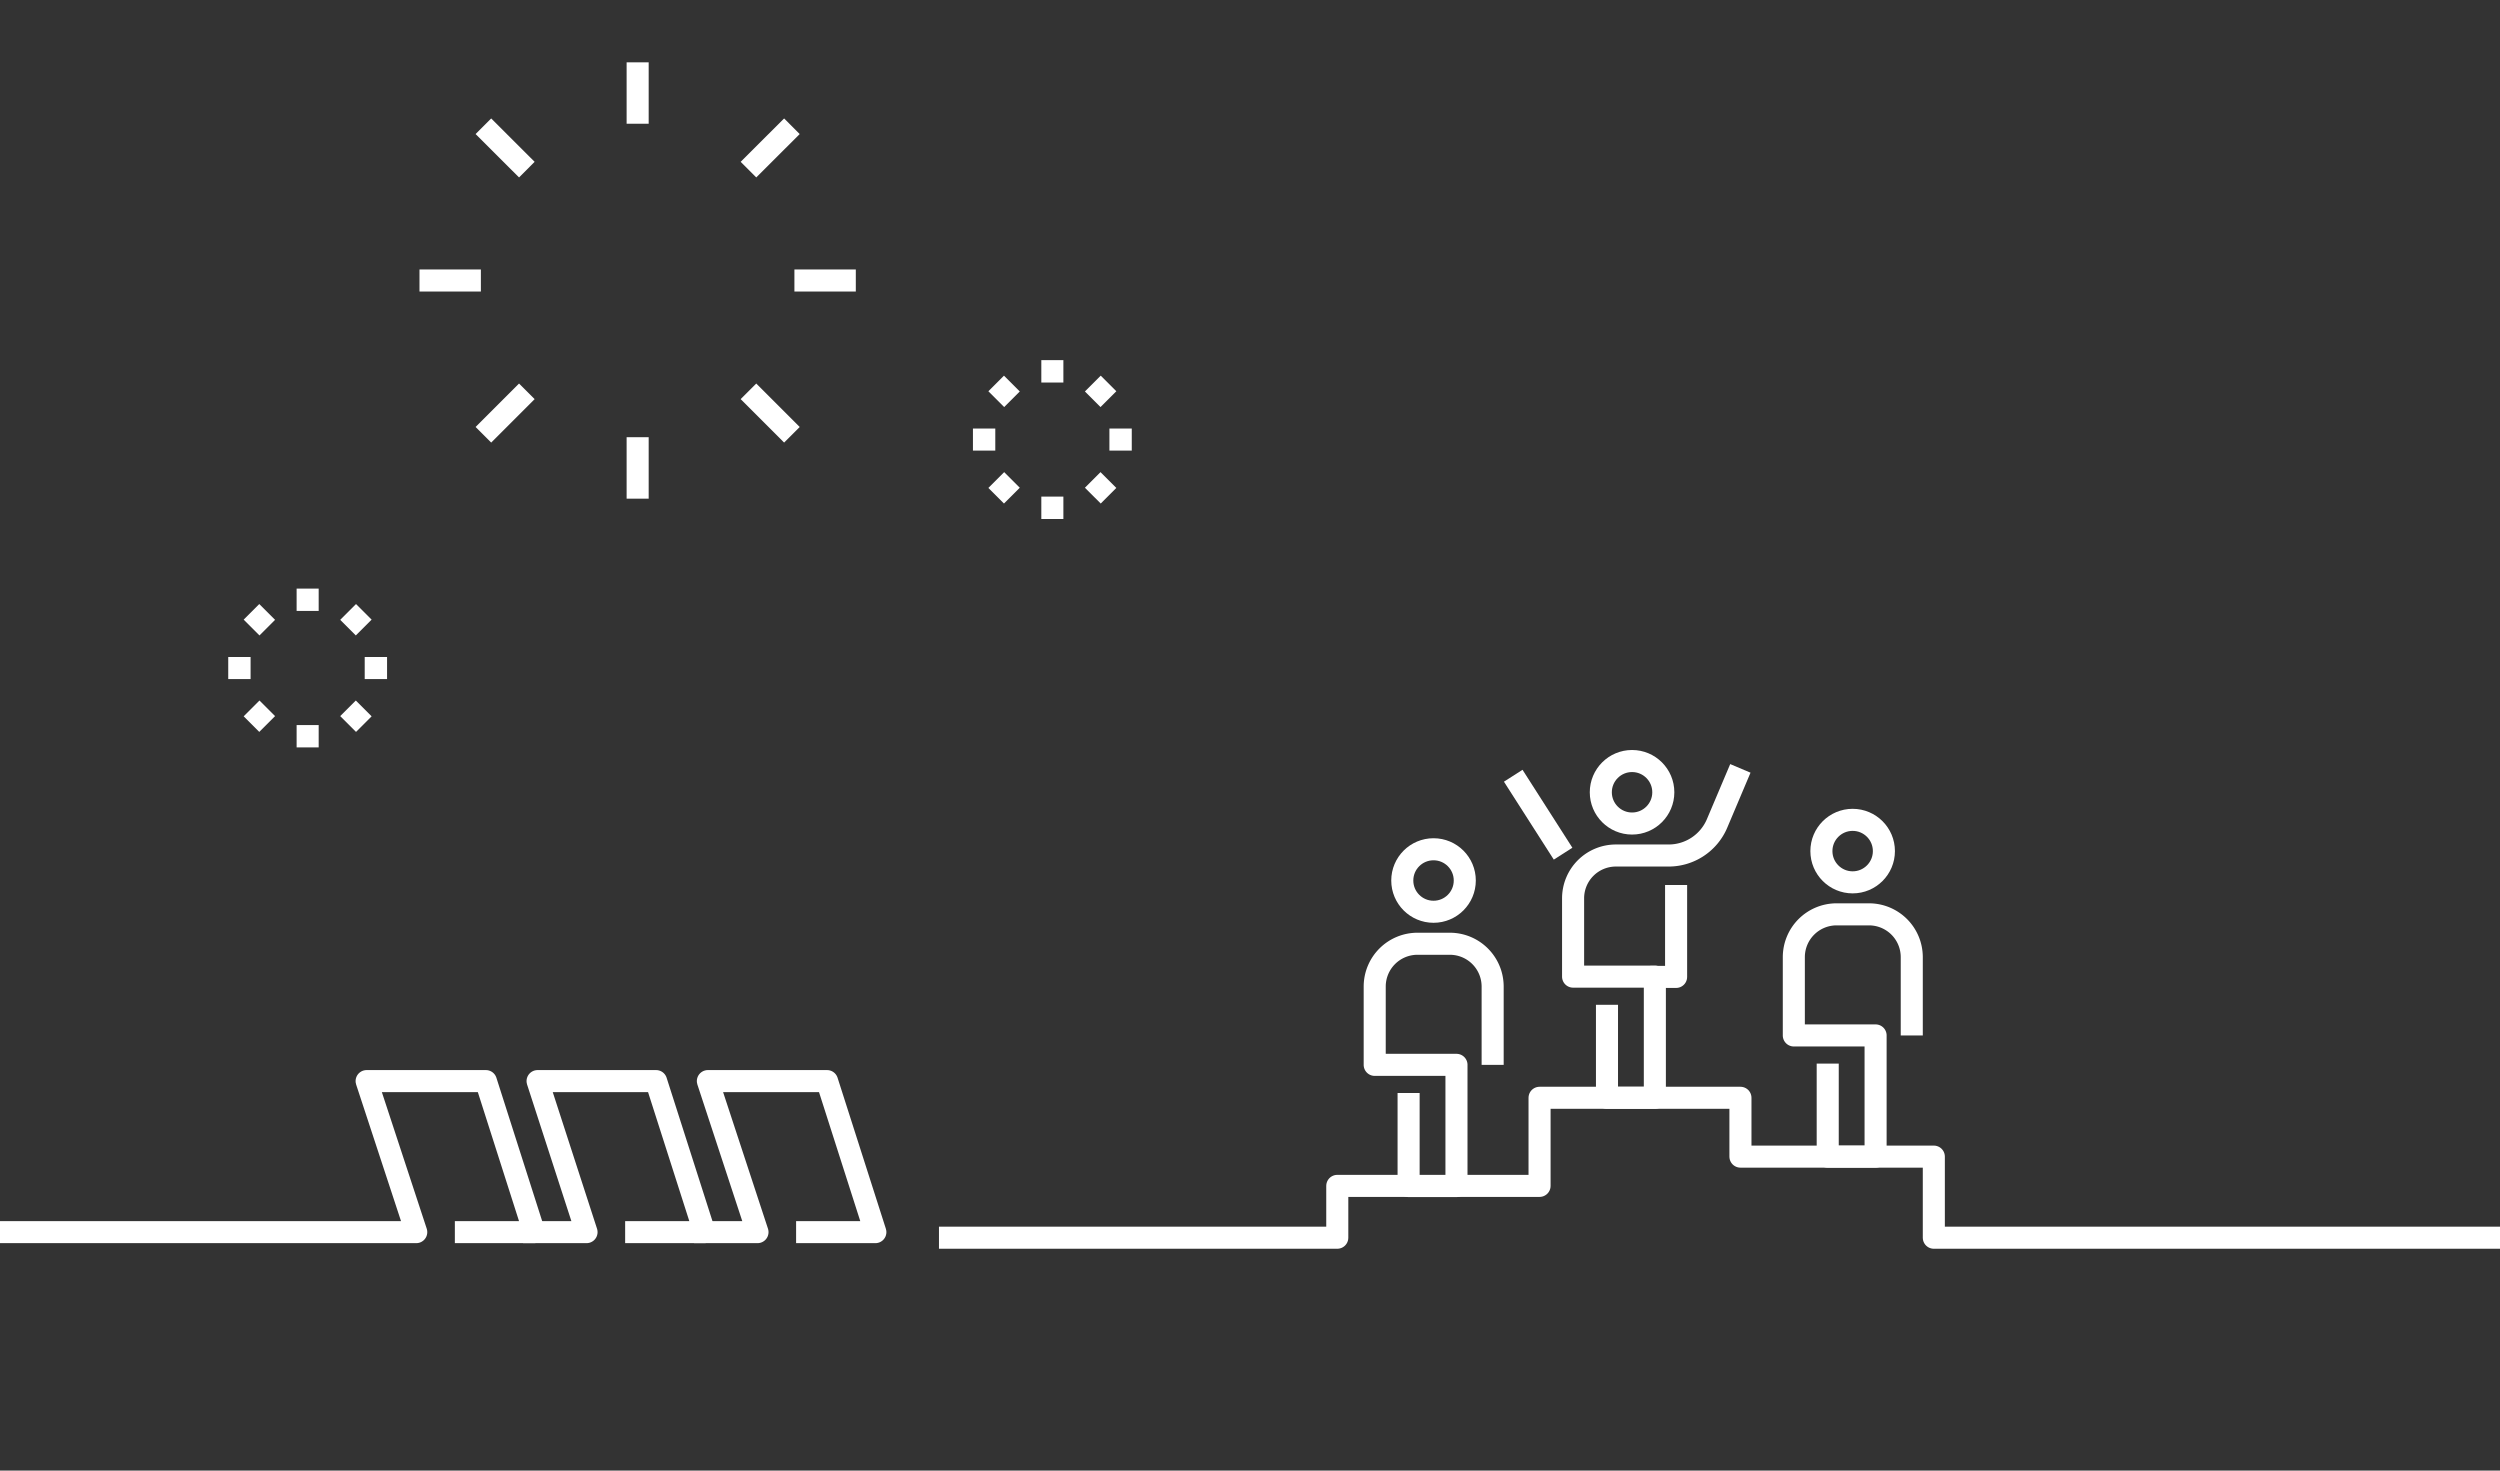 <svg id="bg" xmlns="http://www.w3.org/2000/svg" viewBox="0 0 340 200">
  <rect x="0" y="0" width="340" height="200" fill="#333333" stroke="none"/>
  <title>3-formulaE</title>
  <g>
    <g>
      <g>
        <circle cx="221.96" cy="107.75" r="4.25" style="fill: none;stroke: #fff;stroke-linejoin: round;stroke-width: 3px"/>
        <path d="M218.55,136.65V149.3h6.51V132.82H213.94V122.17a5.82,5.82,0,0,1,5.82-5.82h7.18a7.15,7.15,0,0,0,6.58-4.36l3.17-7.49" style="fill: none;stroke: #fff;stroke-linejoin: round;stroke-width: 3px"/>
      </g>
      <g>
        <circle cx="251.96" cy="115.75" r="4.25" style="fill: none;stroke: #fff;stroke-linejoin: round;stroke-width: 3px"/>
        <path d="M260,140.82V130.17a5.82,5.82,0,0,0-5.82-5.82h-4.4a5.82,5.82,0,0,0-5.82,5.82v10.65h11.12V157.3h-6.51V144.65" style="fill: none;stroke: #fff;stroke-linejoin: round;stroke-width: 3px"/>
      </g>
      <g>
        <circle cx="194.96" cy="119.75" r="4.25" style="fill: none;stroke: #fff;stroke-linejoin: round;stroke-width: 3px"/>
        <path d="M203,144.82V134.17a5.82,5.82,0,0,0-5.82-5.82h-4.4a5.82,5.82,0,0,0-5.82,5.82v10.65h11.12V161.3h-6.51V148.65" style="fill: none;stroke: #fff;stroke-linejoin: round;stroke-width: 3px"/>
      </g>
      <line x1="212.58" y1="116.1" x2="205.8" y2="105.5" style="fill: none;stroke: #fff;stroke-linejoin: round;stroke-width: 3px"/>
      <polyline points="224.45 132.86 227.95 132.86 227.95 120.36" style="fill: none;stroke: #fff;stroke-linejoin: round;stroke-width: 3px"/>
    </g>
    <polyline points="374.55 168.33 263 168.33 263 157.3 236.7 157.3 236.7 149.3 209.38 149.3 209.38 161.28 181.87 161.28 181.87 168.33 127.7 168.33" style="fill: none;stroke: #fff;stroke-linejoin: round;stroke-width: 3px"/>
    <g>
      <polyline points="-31 167.57 56.61 167.57 49.86 147.03 66.08 147.03 72.64 167.57 61.86 167.57" style="fill: none;stroke: #fff;stroke-linejoin: round;stroke-width: 3px"/>
      <polyline points="71.14 167.57 79.77 167.57 73.11 147.03 89.23 147.03 95.8 167.57 85.02 167.57" style="fill: none;stroke: #fff;stroke-linejoin: round;stroke-width: 3px"/>
      <polyline points="94.39 167.57 103.02 167.57 96.27 147.03 112.48 147.03 119.05 167.57 108.27 167.57" style="fill: none;stroke: #fff;stroke-linejoin: round;stroke-width: 3px"/>
    </g>
    <g>
      <line x1="86.72" y1="67.82" x2="86.72" y2="59.46" style="fill: none;stroke: #fff;stroke-linejoin: round;stroke-width: 3px"/>
      <line x1="86.72" y1="16.83" x2="86.72" y2="8.48" style="fill: none;stroke: #fff;stroke-linejoin: round;stroke-width: 3px"/>
      <line x1="57.05" y1="38.15" x2="65.4" y2="38.15" style="fill: none;stroke: #fff;stroke-linejoin: round;stroke-width: 3px"/>
      <line x1="108.04" y1="38.15" x2="116.39" y2="38.15" style="fill: none;stroke: #fff;stroke-linejoin: round;stroke-width: 3px"/>
      <line x1="65.74" y1="59.13" x2="71.65" y2="53.22" style="fill: none;stroke: #fff;stroke-linejoin: round;stroke-width: 3px"/>
      <line x1="101.79" y1="23.07" x2="107.7" y2="17.17" style="fill: none;stroke: #fff;stroke-linejoin: round;stroke-width: 3px"/>
      <line x1="65.74" y1="17.17" x2="71.65" y2="23.07" style="fill: none;stroke: #fff;stroke-linejoin: round;stroke-width: 3px"/>
      <line x1="101.79" y1="53.22" x2="107.7" y2="59.13" style="fill: none;stroke: #fff;stroke-linejoin: round;stroke-width: 3px"/>
    </g>
    <g>
      <line x1="143.12" y1="70.58" x2="143.12" y2="67.54" style="fill: none;stroke: #fff;stroke-linejoin: round;stroke-width: 3px"/>
      <line x1="143.12" y1="52.02" x2="143.12" y2="48.98" style="fill: none;stroke: #fff;stroke-linejoin: round;stroke-width: 3px"/>
      <line x1="132.32" y1="59.78" x2="135.36" y2="59.78" style="fill: none;stroke: #fff;stroke-linejoin: round;stroke-width: 3px"/>
      <line x1="150.88" y1="59.78" x2="153.92" y2="59.78" style="fill: none;stroke: #fff;stroke-linejoin: round;stroke-width: 3px"/>
      <line x1="135.48" y1="67.42" x2="137.63" y2="65.27" style="fill: none;stroke: #fff;stroke-linejoin: round;stroke-width: 3px"/>
      <line x1="148.61" y1="54.3" x2="150.76" y2="52.15" style="fill: none;stroke: #fff;stroke-linejoin: round;stroke-width: 3px"/>
      <line x1="135.48" y1="52.15" x2="137.63" y2="54.3" style="fill: none;stroke: #fff;stroke-linejoin: round;stroke-width: 3px"/>
      <line x1="148.61" y1="65.27" x2="150.76" y2="67.42" style="fill: none;stroke: #fff;stroke-linejoin: round;stroke-width: 3px"/>
    </g>
    <g>
      <line x1="41.84" y1="101.65" x2="41.84" y2="98.61" style="fill: none;stroke: #fff;stroke-linejoin: round;stroke-width: 3px"/>
      <line x1="41.84" y1="83.09" x2="41.84" y2="80.05" style="fill: none;stroke: #fff;stroke-linejoin: round;stroke-width: 3px"/>
      <line x1="31.04" y1="90.85" x2="34.08" y2="90.85" style="fill: none;stroke: #fff;stroke-linejoin: round;stroke-width: 3px"/>
      <line x1="49.6" y1="90.85" x2="52.64" y2="90.85" style="fill: none;stroke: #fff;stroke-linejoin: round;stroke-width: 3px"/>
      <line x1="34.2" y1="98.48" x2="36.35" y2="96.33" style="fill: none;stroke: #fff;stroke-linejoin: round;stroke-width: 3px"/>
      <line x1="47.33" y1="85.36" x2="49.48" y2="83.21" style="fill: none;stroke: #fff;stroke-linejoin: round;stroke-width: 3px"/>
      <line x1="34.2" y1="83.21" x2="36.35" y2="85.36" style="fill: none;stroke: #fff;stroke-linejoin: round;stroke-width: 3px"/>
      <line x1="47.33" y1="96.33" x2="49.48" y2="98.48" style="fill: none;stroke: #fff;stroke-linejoin: round;stroke-width: 3px"/>
    </g>
  </g>
</svg>

